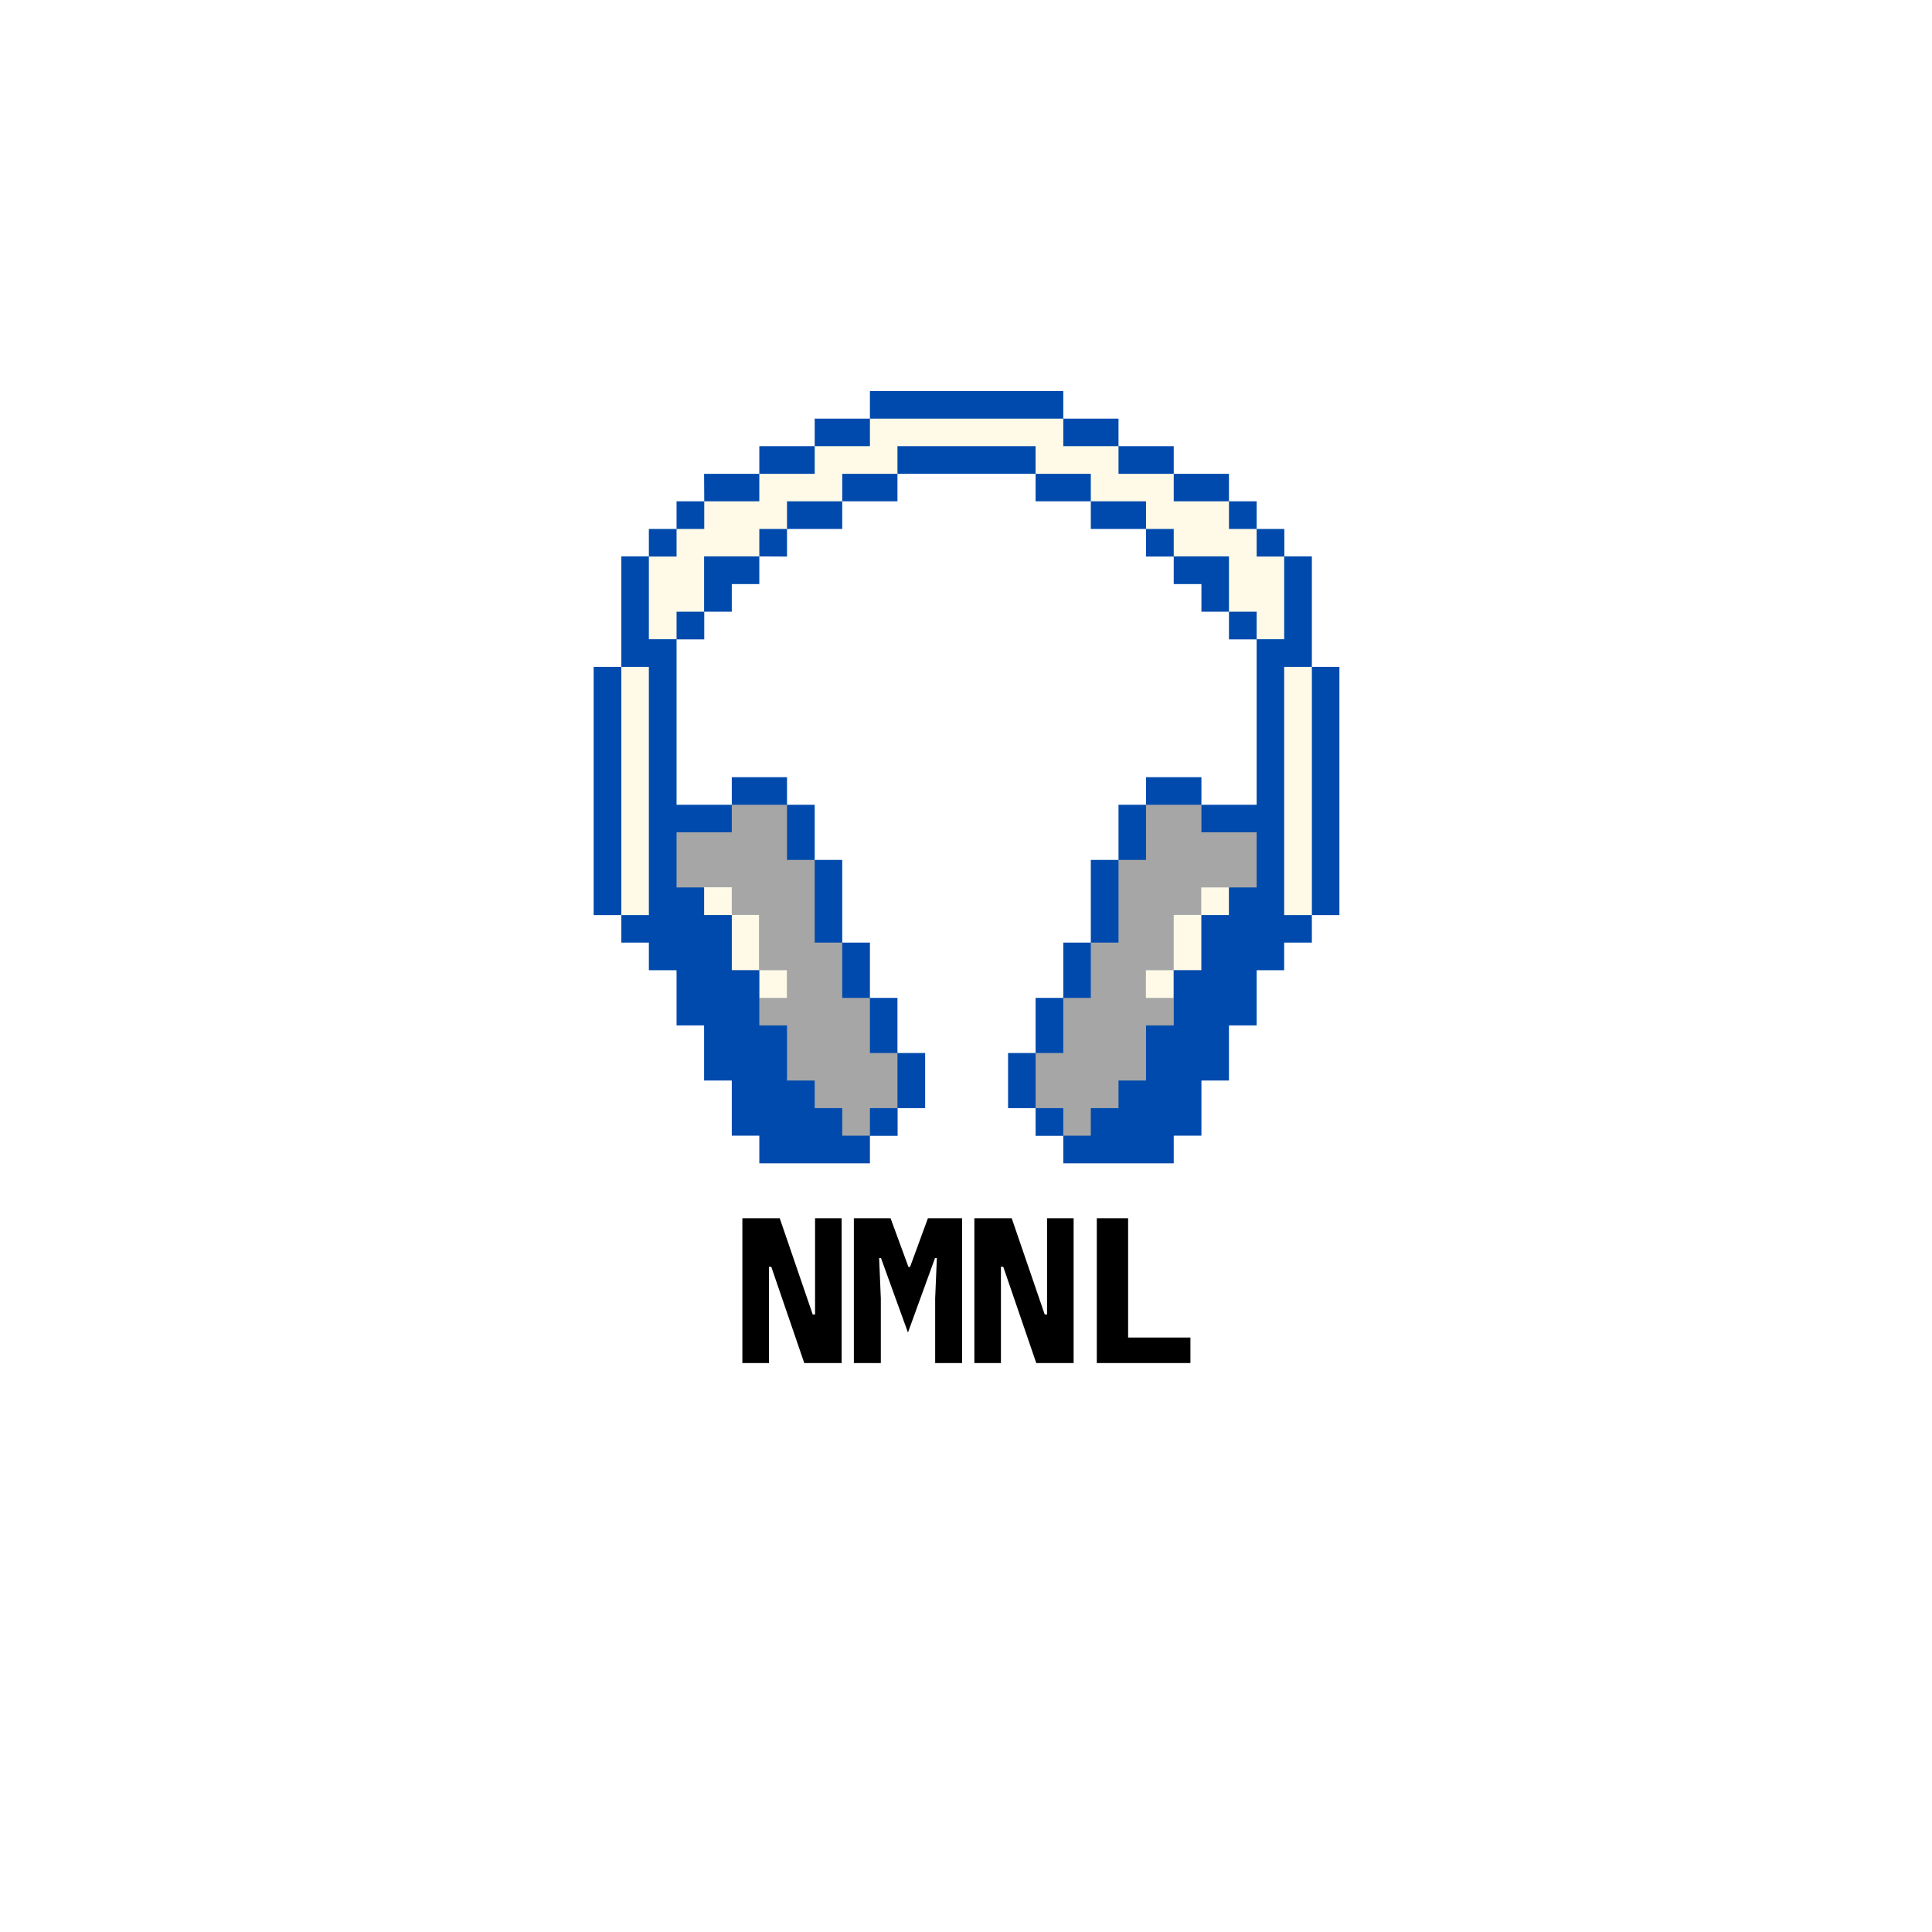 <svg xmlns="http://www.w3.org/2000/svg" xmlns:xlink="http://www.w3.org/1999/xlink" width="500" zoomAndPan="magnify" viewBox="0 0 375 375" height="500" preserveAspectRatio="xMidYMid meet" version="1.0"><defs><g/><clipPath id="f7476b7574"><path d="M 115.227 75.848 L 259.977 75.848 L 259.977 225.848 L 115.227 225.848 Z M 115.227 75.848 " clip-rule="nonzero"/></clipPath></defs><rect x="-37.5" width="450" fill="#ffffff" y="-37.5" height="450" fill-opacity="1"/><rect x="-37.5" width="450" fill="#ffffff" y="-37.5" height="450" fill-opacity="1"/><rect x="-37.5" width="450" fill="#ffffff" y="-37.5" height="450" fill-opacity="1"/><path fill="#fffae7" d="M 257.305 134.777 L 257.305 174.949 L 254.633 177.617 L 251.961 180.289 L 246.586 180.289 L 246.586 126.742 L 243.914 124.074 L 238.539 118.734 L 235.867 112.262 L 227.82 108.004 L 222.445 102.668 L 211.727 97.301 L 201.008 91.965 L 198.336 89.266 L 176.898 89.266 L 174.195 91.965 L 163.477 97.301 L 152.758 102.668 L 147.383 108.004 L 139.367 112.262 L 136.664 118.734 L 131.32 124.074 L 128.617 126.742 L 128.617 180.289 L 123.273 180.289 L 120.602 177.617 L 117.898 174.949 L 117.898 134.777 L 120.602 129.438 L 123.273 125.602 L 123.273 110.703 L 125.945 108.004 L 131.32 102.668 L 136.664 97.301 L 147.383 91.965 L 158.133 86.598 L 168.852 81.258 L 174.195 78.562 L 201.008 78.562 L 206.383 81.258 L 217.102 86.598 L 227.82 91.965 L 238.539 97.301 L 243.914 102.668 L 249.258 108.004 L 251.961 110.699 L 251.961 125.602 L 254.633 129.438 Z M 142.039 172.254 L 136.664 172.254 L 136.664 177.617 L 141.949 177.617 L 141.949 188.324 L 147.324 188.324 L 147.324 177.617 L 142.039 177.617 Z M 147.355 193.688 L 152.727 193.688 L 152.727 188.324 L 147.355 188.324 Z M 233.195 177.617 L 238.57 177.617 L 238.57 172.254 L 233.195 172.254 Z M 222.445 193.688 L 227.82 193.688 L 227.82 188.324 L 222.445 188.324 Z M 227.82 182.957 L 227.82 188.324 L 233.195 188.324 L 233.195 177.617 L 227.82 177.617 Z M 227.82 182.957 " fill-opacity="1" fill-rule="nonzero"/><path fill="#a6a6a6" d="M 172.574 201.695 L 172.574 196.328 L 168.82 193.66 L 166.148 188.293 L 166.148 185.625 L 163.477 182.957 L 161.676 180.289 L 161.676 169.586 L 158.102 166.914 L 155.43 163.047 L 155.43 157.801 L 152.758 156.211 L 150.086 153.543 L 145.523 153.543 L 142.039 156.211 L 138.617 158.883 L 128.617 158.883 L 128.617 184.094 L 131.289 188.324 L 147.414 220.434 L 150.086 222.172 L 166.18 222.172 L 168.852 220.434 L 174.227 215.066 L 176.898 213.086 L 176.898 207.031 L 174.227 204.363 Z M 147.324 182.957 L 147.324 188.324 L 141.949 188.324 L 141.949 177.59 L 136.664 177.59 L 136.664 172.223 L 142.039 172.223 L 142.039 177.59 L 147.324 177.59 Z M 152.727 193.688 L 147.355 193.688 L 147.355 188.324 L 152.727 188.324 Z M 236.586 158.879 L 233.164 156.211 L 229.684 153.543 L 225.117 153.543 L 222.445 156.211 L 219.773 157.801 L 219.773 163.047 L 217.102 166.914 L 213.527 169.586 L 213.527 180.289 L 211.727 182.957 L 209.055 185.625 L 209.055 188.293 L 206.383 193.66 L 202.629 196.328 L 202.629 201.695 L 201.008 204.363 L 198.336 207.031 L 198.336 213.086 L 201.008 215.066 L 206.383 220.434 L 209.055 222.172 L 225.148 222.172 L 227.82 220.434 L 243.945 188.324 L 246.617 184.094 L 246.617 158.879 Z M 227.789 193.688 L 222.418 193.688 L 222.418 188.324 L 227.789 188.324 Z M 238.539 177.617 L 233.195 177.617 L 233.195 188.324 L 227.82 188.324 L 227.82 177.59 L 233.164 177.59 L 233.164 172.254 L 238.539 172.254 Z M 233.195 177.59 Z M 233.195 177.59 " fill-opacity="1" fill-rule="nonzero"/><g clip-path="url(#f7476b7574)"><path fill="#004aad" d="M 158.133 97.301 L 163.477 97.301 L 163.477 102.668 L 152.758 102.668 L 152.758 97.301 Z M 147.383 108.004 L 136.664 108.004 L 136.664 118.734 L 131.32 118.734 L 131.32 124.074 L 125.945 124.074 L 125.945 108.031 L 131.32 108.031 L 131.32 102.668 L 125.945 102.668 L 125.945 108.004 L 120.602 108.004 L 120.602 129.438 L 125.945 129.438 L 125.945 177.617 L 120.602 177.617 L 120.602 182.957 L 125.945 182.957 L 125.945 188.324 L 131.32 188.324 L 131.32 199.027 L 136.664 199.027 L 136.664 209.73 L 142.039 209.73 L 142.039 220.434 L 147.383 220.434 L 147.383 225.797 L 168.852 225.797 L 168.852 220.461 L 174.227 220.461 L 174.227 215.094 L 179.57 215.094 L 179.57 204.391 L 174.195 204.391 L 174.195 215.094 L 168.852 215.094 L 168.852 220.434 L 163.477 220.434 L 163.477 215.094 L 158.133 215.094 L 158.133 209.73 L 152.758 209.73 L 152.758 199.027 L 147.383 199.027 L 147.383 188.324 L 142.039 188.324 L 142.039 177.617 L 136.664 177.617 L 136.664 172.254 L 131.32 172.254 L 131.32 161.551 L 142.039 161.551 L 142.039 156.211 L 131.32 156.211 L 131.32 124.102 L 136.695 124.102 L 136.695 118.734 L 142.039 118.734 L 142.039 113.371 L 147.383 113.371 L 147.383 108.004 L 152.758 108.031 L 152.758 102.668 L 147.383 102.668 Z M 163.477 91.965 L 163.477 97.301 L 174.195 97.301 L 174.195 91.965 Z M 158.133 91.965 L 158.133 86.598 L 147.383 86.598 L 147.383 91.965 Z M 136.695 97.301 L 147.383 97.301 L 147.383 91.965 L 136.664 91.965 L 136.695 97.301 L 131.32 97.301 L 131.32 102.668 L 136.695 102.668 Z M 179.57 81.258 L 206.383 81.258 L 206.383 75.895 L 168.852 75.895 L 168.852 81.258 Z M 168.852 86.598 L 168.852 81.258 L 158.133 81.258 L 158.133 86.598 L 163.477 86.598 C 163.477 86.598 168.852 86.598 168.852 86.598 Z M 120.602 166.914 L 120.602 129.438 L 115.227 129.438 L 115.227 177.617 L 120.602 177.617 Z M 152.758 156.211 L 152.758 150.848 L 142.039 150.848 L 142.039 156.211 Z M 152.758 166.914 L 158.133 166.914 L 158.133 156.211 L 152.758 156.211 Z M 158.133 177.617 L 158.133 182.957 L 163.477 182.957 L 163.477 166.914 L 158.133 166.914 Z M 163.477 193.688 L 168.852 193.688 L 168.852 182.957 L 163.477 182.957 Z M 168.852 204.391 L 174.195 204.391 L 174.195 193.688 L 168.852 193.688 Z M 217.102 97.301 L 211.727 97.301 L 211.727 102.668 L 222.445 102.668 L 222.445 97.301 Z M 238.539 108.004 L 227.82 108.004 L 227.82 102.668 L 222.445 102.668 L 222.445 108.031 L 227.82 108.031 L 227.82 113.371 L 233.195 113.371 L 233.195 118.734 L 238.539 118.734 Z M 195.664 86.598 L 174.195 86.598 L 174.195 91.965 L 201.008 91.965 L 201.008 86.598 Z M 206.383 91.965 L 201.008 91.965 L 201.008 97.301 L 211.727 97.301 L 211.727 91.965 Z M 222.445 91.965 L 227.82 91.965 L 227.82 86.598 L 217.102 86.598 L 217.102 91.965 Z M 233.195 97.301 L 238.539 97.301 L 238.539 91.965 L 227.82 91.965 L 227.82 97.301 C 227.82 97.301 233.195 97.301 233.195 97.301 Z M 243.914 102.668 L 243.914 97.301 L 238.539 97.301 L 238.539 102.668 Z M 211.727 86.598 L 217.102 86.598 L 217.102 81.258 L 206.383 81.258 L 206.383 86.598 C 206.383 86.598 211.727 86.598 211.727 86.598 Z M 254.633 129.438 L 254.633 177.617 L 259.977 177.617 L 259.977 129.438 Z M 233.195 156.211 L 233.195 150.848 L 222.445 150.848 L 222.445 156.211 Z M 222.445 161.551 L 222.445 156.211 L 217.102 156.211 L 217.102 166.914 L 222.445 166.914 Z M 217.102 177.617 L 217.102 166.914 L 211.727 166.914 L 211.727 182.957 L 217.102 182.957 Z M 211.727 188.324 L 211.727 182.957 L 206.383 182.957 L 206.383 193.688 L 211.727 193.688 Z M 206.383 199.027 L 206.383 193.688 L 201.008 193.688 L 201.008 204.391 L 206.383 204.391 Z M 201.008 204.391 L 195.664 204.391 L 195.664 215.094 L 201.008 215.094 Z M 249.258 172.254 L 249.258 129.438 L 254.633 129.438 L 254.633 108.004 L 249.289 108.004 L 249.289 102.668 L 243.914 102.668 L 243.914 108.031 L 249.258 108.031 L 249.258 124.074 L 243.914 124.074 L 243.914 118.734 L 238.539 118.734 L 238.539 124.102 L 243.914 124.102 L 243.914 156.211 L 233.195 156.211 L 233.195 161.551 L 243.914 161.551 L 243.914 172.254 L 238.539 172.254 L 238.539 177.617 L 233.195 177.617 L 233.195 188.324 L 227.82 188.324 L 227.82 199.027 L 222.445 199.027 L 222.445 209.73 L 217.102 209.73 L 217.102 215.094 L 211.727 215.094 L 211.727 220.434 L 206.383 220.434 L 206.383 215.094 L 201.008 215.094 L 201.008 220.461 L 206.383 220.461 L 206.383 225.797 L 227.82 225.797 L 227.82 220.434 L 233.195 220.434 L 233.195 209.73 L 238.539 209.73 L 238.539 199.027 L 243.914 199.027 L 243.914 188.324 L 249.258 188.324 L 249.258 182.957 L 254.633 182.957 L 254.633 177.617 L 249.258 177.617 Z M 249.258 172.254 " fill-opacity="1" fill-rule="nonzero"/></g><g fill="#000000" fill-opacity="1"><g transform="translate(141.641, 264.567)"><g><path d="M 8.062 -18.688 L 7.609 -18.688 L 7.609 0 L 2.453 0 L 2.453 -28.109 L 9.703 -28.109 L 16.109 -9.422 L 16.562 -9.422 L 16.562 -28.109 L 21.719 -28.109 L 21.719 0 L 14.469 0 Z M 8.062 -18.688 "/></g></g></g><g fill="#000000" fill-opacity="1"><g transform="translate(164.156, 264.567)"><g><path d="M 17.359 -12.531 L 17.688 -20.375 L 17.328 -20.375 L 12.078 -5.922 L 6.844 -20.375 L 6.484 -20.375 L 6.812 -12.531 L 6.812 0 L 1.578 0 L 1.578 -28.109 L 8.703 -28.109 L 12.172 -18.656 L 12.484 -18.656 L 15.953 -28.109 L 22.594 -28.109 L 22.594 0 L 17.359 0 Z M 17.359 -12.531 "/></g></g></g><g fill="#000000" fill-opacity="1"><g transform="translate(186.67, 264.567)"><g><path d="M 8.062 -18.688 L 7.609 -18.688 L 7.609 0 L 2.453 0 L 2.453 -28.109 L 9.703 -28.109 L 16.109 -9.422 L 16.562 -9.422 L 16.562 -28.109 L 21.719 -28.109 L 21.719 0 L 14.469 0 Z M 8.062 -18.688 "/></g></g></g><g fill="#000000" fill-opacity="1"><g transform="translate(209.185, 264.567)"><g><path d="M 3.703 0 L 3.703 -28.109 L 9.781 -28.109 L 9.781 -4.953 L 21.875 -4.953 L 21.875 0 Z M 3.703 0 "/></g></g></g></svg>